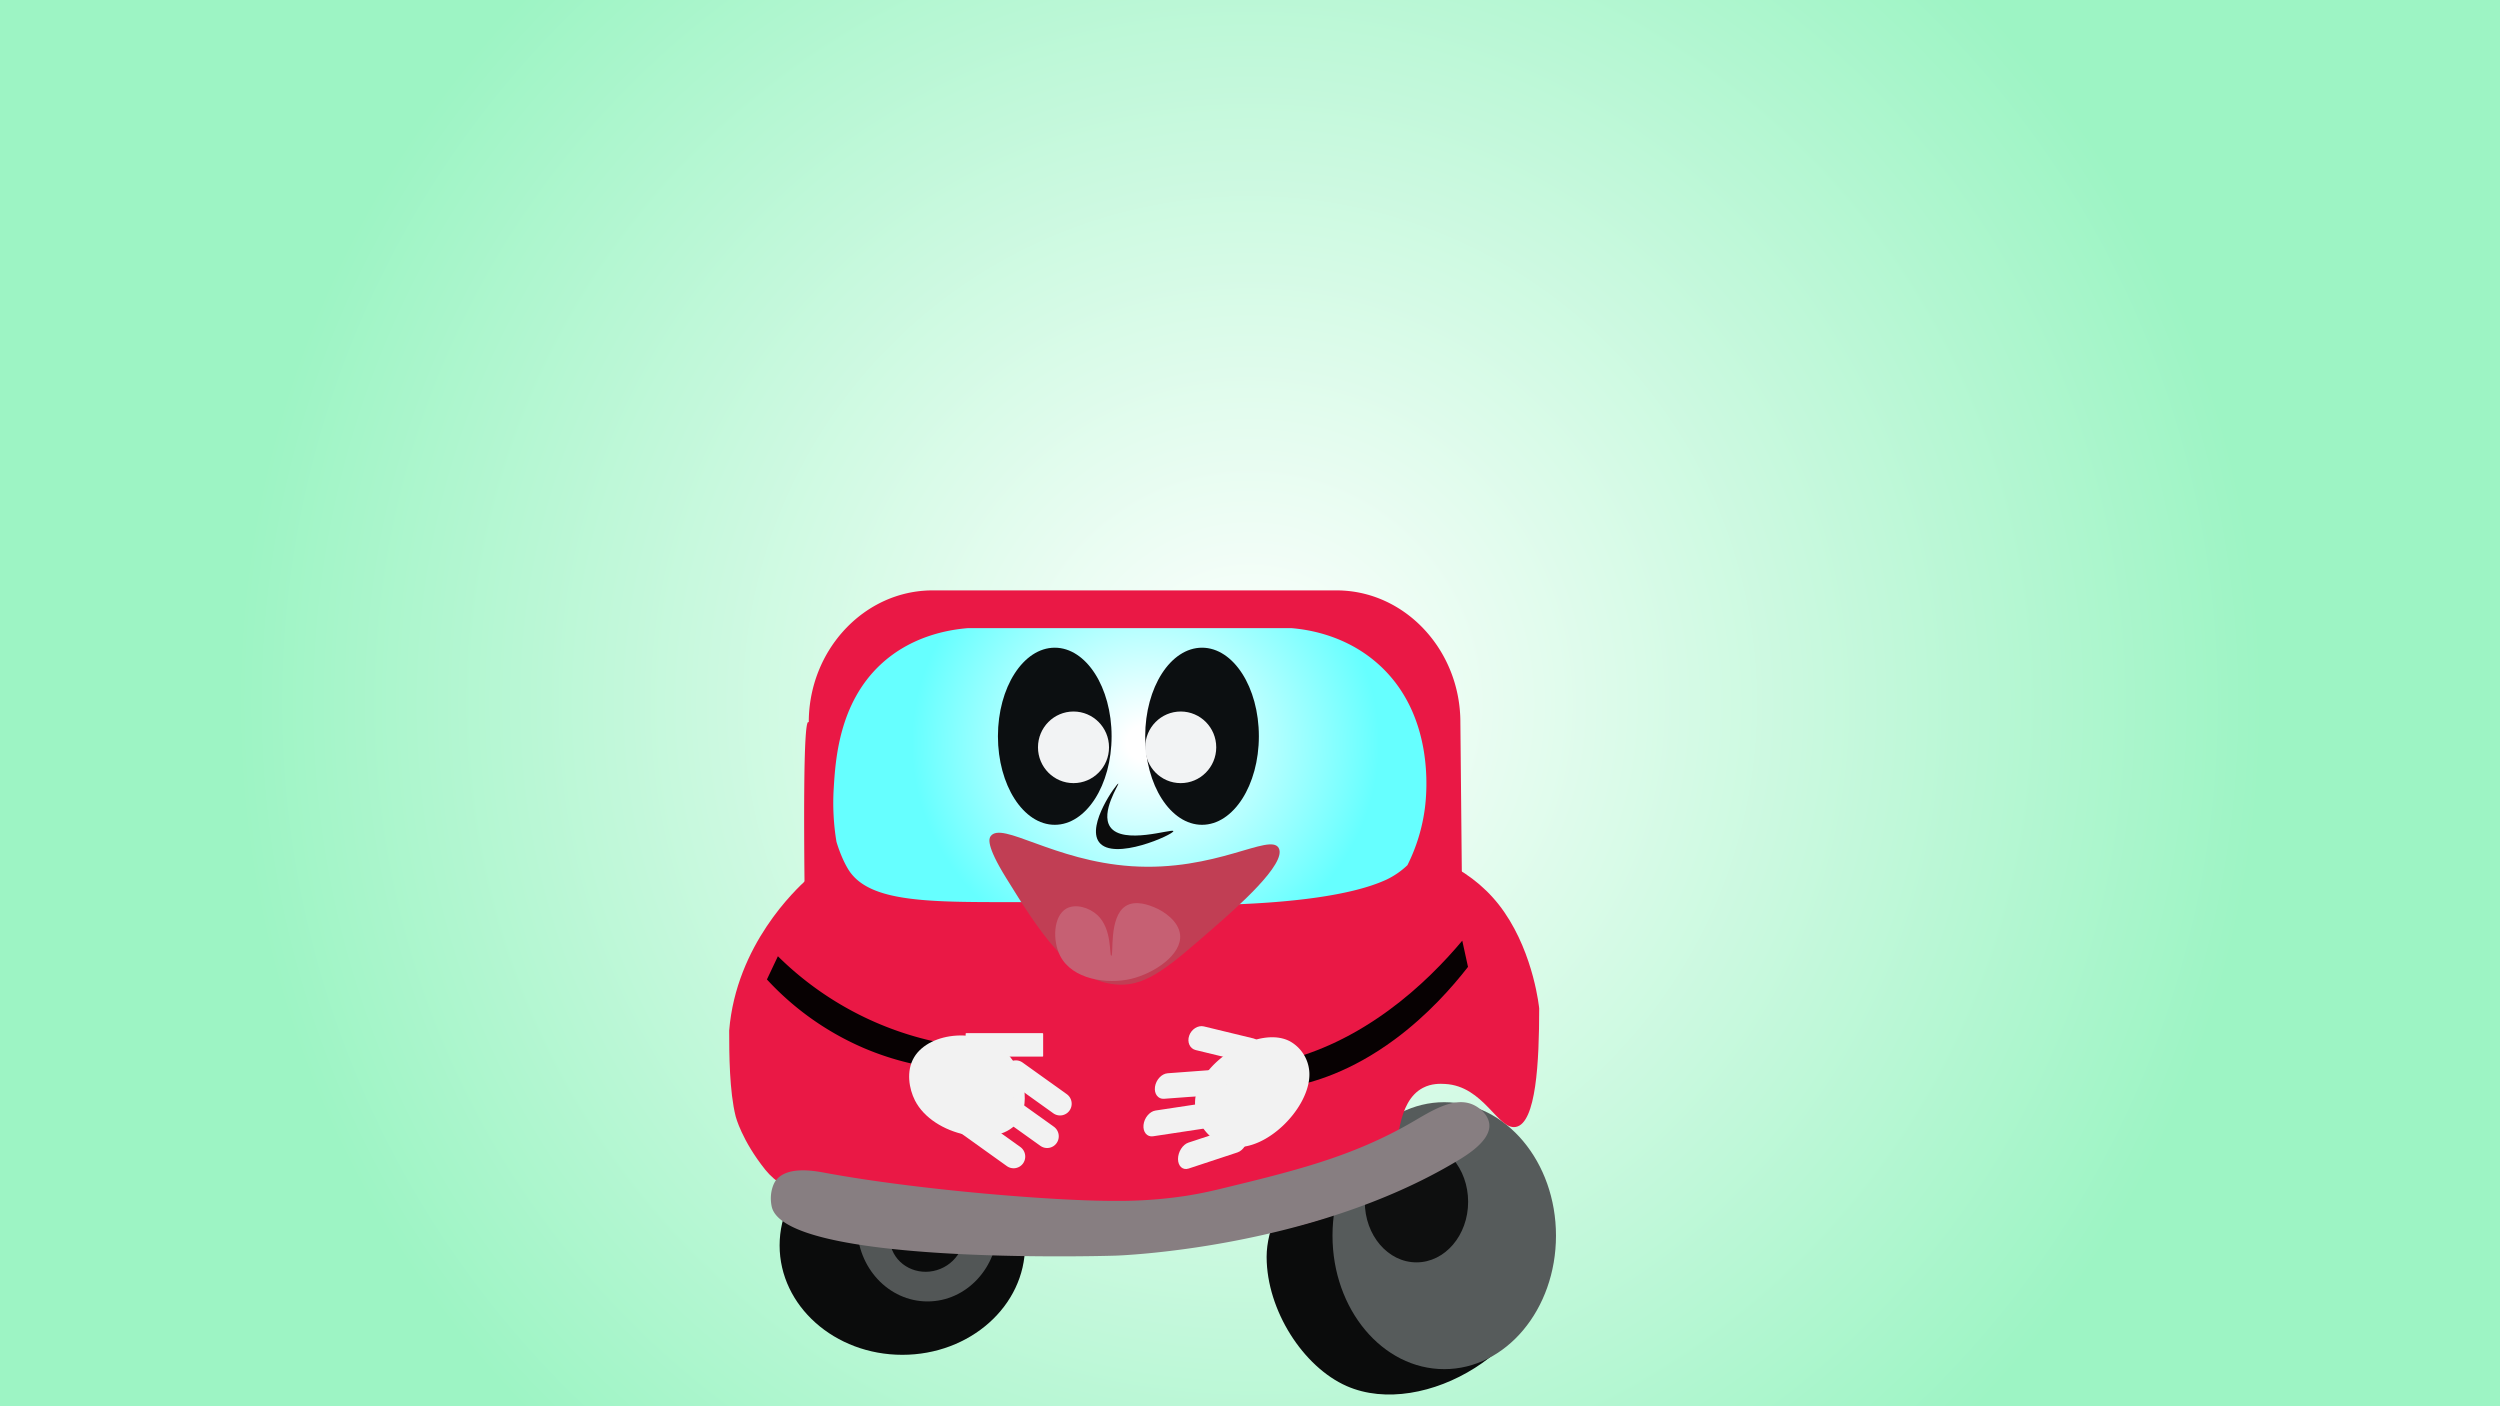 <svg xmlns="http://www.w3.org/2000/svg" xmlns:xlink="http://www.w3.org/1999/xlink" width="1920" height="1080" viewBox="0 0 1920 1080"><rect x="0" y="0" width="1920" height="1080" fill="#333333" stroke="none"/><defs><style>.cls-1{fill:url(#radial-gradient);}.cls-2{fill:#0b0c0c;}.cls-3{fill:#525656;}.cls-4{fill:#565b5b;}.cls-5{fill:#0e0f0f;}.cls-6{fill:#ea1845;}.cls-7{fill:url(#radial-gradient-2);}.cls-8{fill:#877e81;}.cls-9{fill:#070102;}.cls-10{fill:#f2f2f2;}.cls-11{fill:#0c0f11;}.cls-12{fill:#f2f3f4;}.cls-13{fill:#c13e54;}.cls-14{fill:#0c0c0c;}.cls-15{fill:#c66073;}</style><radialGradient id="radial-gradient" cx="960" cy="540" r="778.85" gradientUnits="userSpaceOnUse"><stop offset="0" stop-color="#fff"/><stop offset="1" stop-color="#9df4c4"/></radialGradient><radialGradient id="radial-gradient-2" cx="3505.85" cy="5096.88" r="46.61" gradientTransform="translate(-12617.83 -18135.09) scale(3.85 3.67)" gradientUnits="userSpaceOnUse"><stop offset="0.08" stop-color="#fff"/><stop offset="1" stop-color="#6ff"/></radialGradient></defs><g id="Layer_3" data-name="Layer 3"><rect class="cls-1" width="1920" height="1080"/></g><g id="Layer_1" data-name="Layer 1"><ellipse class="cls-2" cx="692.99" cy="956.49" rx="94.25" ry="84.01"/><ellipse class="cls-3" cx="712.34" cy="941.49" rx="54.07" ry="58.01"/><ellipse class="cls-2" cx="711.84" cy="948.99" rx="28.8" ry="27.48" transform="translate(-307.33 341.87) rotate(-22.34)"/><path class="cls-2" d="M1186.07,965c.91,69.59-92.74,125.5-151.79,99.51-33.46-14.73-61.39-58.22-61.51-99V965c.18-41.79,44.48-99.52,106.65-99.52C1138.71,865.48,1185.44,916.38,1186.07,965Z"/><ellipse class="cls-4" cx="1109.18" cy="948.99" rx="85.82" ry="102.51"/><ellipse class="cls-5" cx="1087.85" cy="922.99" rx="39.68" ry="46.51"/><path class="cls-6" d="M619.12,764.47q-3.72-209.67,1.61-209.93a.54.54,0,0,1,.4.26c0-55.76,42.8-101.38,95.12-101.38h310.19c52.32,0,95.13,45.62,95.13,101.38q1,104,2,208Z"/><path class="cls-6" d="M1182.1,774.47c0,41.14-2.35,88-17.86,91-13.8,2.67-24.58-31.49-54.56-33-3.43-.18-10.15-.52-16.87,3-20.33,10.63-19.14,45.34-21.82,58-18.52,87.46-423.9,78.87-483.16,5-18.18-22.67-22.82-41-22.82-41-4.86-19.22-5-48.39-5-66h0c5.37-66,51.67-108.75,59.53-116,17.25-15.93,55.69-43.51,244.06-42,149.39,1.19,247.84,3.28,291.68,67C1178.25,733.79,1182.1,774.47,1182.1,774.47Z"/><path class="cls-7" d="M1080.91,664.45h0a61.62,61.62,0,0,1-15.88,11c-55.44,25.8-194.45,19-194.45,19-118-5.77-197.62,8.77-219.25-27-5.65-9.33-8.93-21-8.93-21a182.63,182.63,0,0,1-2.11-40.88c1.34-22,4-65.17,35.89-95.09,23.39-21.92,51.94-26.81,66.92-28.05h249c13.51,1.17,42.31,5.78,66.92,28.05,42.53,38.5,36.9,97.48,35.32,110A136.86,136.86,0,0,1,1080.91,664.45Z"/><path class="cls-8" d="M1119.56,891.33c-113.63,68.4-262.7,73-262.7,73-13.2.41-255.37,7-264.26-38-2.28-11.55,2.73-19,2.73-19,8.3-12.3,30.27-8.09,38.54-6.56,70.9,13.11,175.25,21.55,221.29,21.5a346.63,346.63,0,0,0,54.49-3.68c10.25-1.57,19.07-3.46,27.07-5.4,57.18-13.86,101.41-24.59,147.47-51.19,14.73-8.51,32.34-20.2,47.1-13.61,5.81,2.59,11.92,8.35,12.52,15.14C1144.9,876.07,1126.25,887.29,1119.56,891.33Z"/><path class="cls-9" d="M597.42,734.41,589,752.22a218.39,218.39,0,0,0,74.79,52.85,215.71,215.71,0,0,0,69.3,16.64q4.23-8.9,8.45-17.8a246.68,246.68,0,0,1-144.09-69.5Z"/><path class="cls-10" d="M780.89,862.68c-16,19.24-64.23,9.82-78.19-17.49-4.52-8.86-7-22.62-.63-33.24,11.82-19.74,51-23.55,71.21-3C787.58,823.46,791.75,849.61,780.89,862.68Z"/><path class="cls-10" d="M773.29,895.58l-34-24.33a9.08,9.08,0,0,1-2.11-12.55h0a8.91,8.91,0,0,1,12.45-2.13l34,24.33a9.08,9.08,0,0,1,2.11,12.55h0A8.91,8.91,0,0,1,773.29,895.58Z"/><path class="cls-10" d="M799,880,765,855.7a9.06,9.06,0,0,1-2.11-12.55h0A8.91,8.91,0,0,1,775.38,841l34,24.33a9.08,9.08,0,0,1,2.11,12.55h0A8.91,8.91,0,0,1,799,880Z"/><path class="cls-10" d="M808.93,855,775,830.7a9.08,9.08,0,0,1-2.11-12.56h0A8.91,8.91,0,0,1,785.3,816l34,24.33a9.08,9.08,0,0,1,2.11,12.55h0A8.91,8.91,0,0,1,808.93,855Z"/><rect class="cls-10" x="741.61" y="793.47" width="59.53" height="18" rx="0.43"/><ellipse class="cls-11" cx="810.06" cy="565.44" rx="43.65" ry="68.01"/><ellipse class="cls-11" cx="923.16" cy="565.44" rx="43.65" ry="68.01"/><ellipse class="cls-12" cx="824.45" cy="573.94" rx="27.28" ry="27.5"/><ellipse class="cls-12" cx="906.79" cy="573.94" rx="27.28" ry="27.5"/><path class="cls-13" d="M932.42,712.24c-34,29.69-51,44.54-72.43,44-37.11-.92-62.4-41.78-87.3-82-15.54-25.1-13.13-30.29-11.91-32,8.46-11.86,48.41,19,108.14,23,64.65,4.36,106.38-25.81,113.1-14S949.22,697.57,932.42,712.24Z"/><path class="cls-14" d="M852.59,635c9.67,14.19,48.08,1.09,48.55,3.28.52,2.44-46,23.5-57.11,8.41-9.7-13.17,13.85-45.36,14.84-44.91C859.68,602.15,845,623.81,852.59,635Z"/><path class="cls-15" d="M886.46,696.79c7.45,3,18.72,10.64,19.84,21,1.68,15.57-20.32,29.9-37.7,34-18.3,4.32-45.12.5-54.42-17.73-6-11.79-5.21-30.6,4.81-36.28,7-3.92,17.52-.84,23.81,5,11.6,10.77,9,31.26,10.68,31.23,2,0-2.14-30,11.15-38.23C872.32,691,883,695.37,886.46,696.79Z"/><path class="cls-9" d="M986.57,814.51l4.4,20.14c17-3.08,46.38-11.34,80.33-36.48,25.13-18.61,43.93-39.93,56.12-55.59q-2.2-10.07-4.4-20.14c-13.22,15.75-32.27,35.8-56.81,53.72C1033.41,800.12,1004.87,810,986.57,814.51Z"/><path class="cls-10" d="M918.33,841.4c5.23-27.53,49.49-54.28,72.67-41.49a29.13,29.13,0,0,1,14.55,27.3c-1.53,25-32.67,56.28-58.18,53.63C929.29,879,914.78,860.11,918.33,841.4Z"/><path class="cls-10" d="M956.39,815.69l-38.1-9.24c-4.49-1.09-6.75-6.07-5-11.06h0c1.73-5,6.82-8.19,11.31-7.1l38.1,9.24c4.49,1.09,6.75,6.07,5,11.07h0C966,813.59,960.88,816.78,956.39,815.69Z"/><path class="cls-10" d="M932.62,841l-38.69,2.87c-4.56.33-7.67-3.8-6.9-9.19h0c.77-5.39,5.13-10.07,9.69-10.41l38.7-2.87c4.56-.34,7.66,3.79,6.89,9.18h0C941.54,835.94,937.18,840.63,932.62,841Z"/><path class="cls-10" d="M924,866.84l-38.49,5.83c-4.54.68-7.82-3.2-7.3-8.64h0c.53-5.44,4.67-10.45,9.21-11.14l38.5-5.82c4.53-.69,7.82,3.2,7.29,8.64h0C932.69,861.15,928.55,866.16,924,866.84Z"/><path class="cls-10" d="M950.38,885.06l-37.57,12.4c-4.43,1.46-8.08-1.83-8.1-7.31h0c0-5.48,3.57-11.16,8-12.62l37.57-12.4c4.42-1.46,8.07,1.83,8.1,7.31h0C958.41,877.92,954.81,883.6,950.38,885.06Z"/></g></svg>